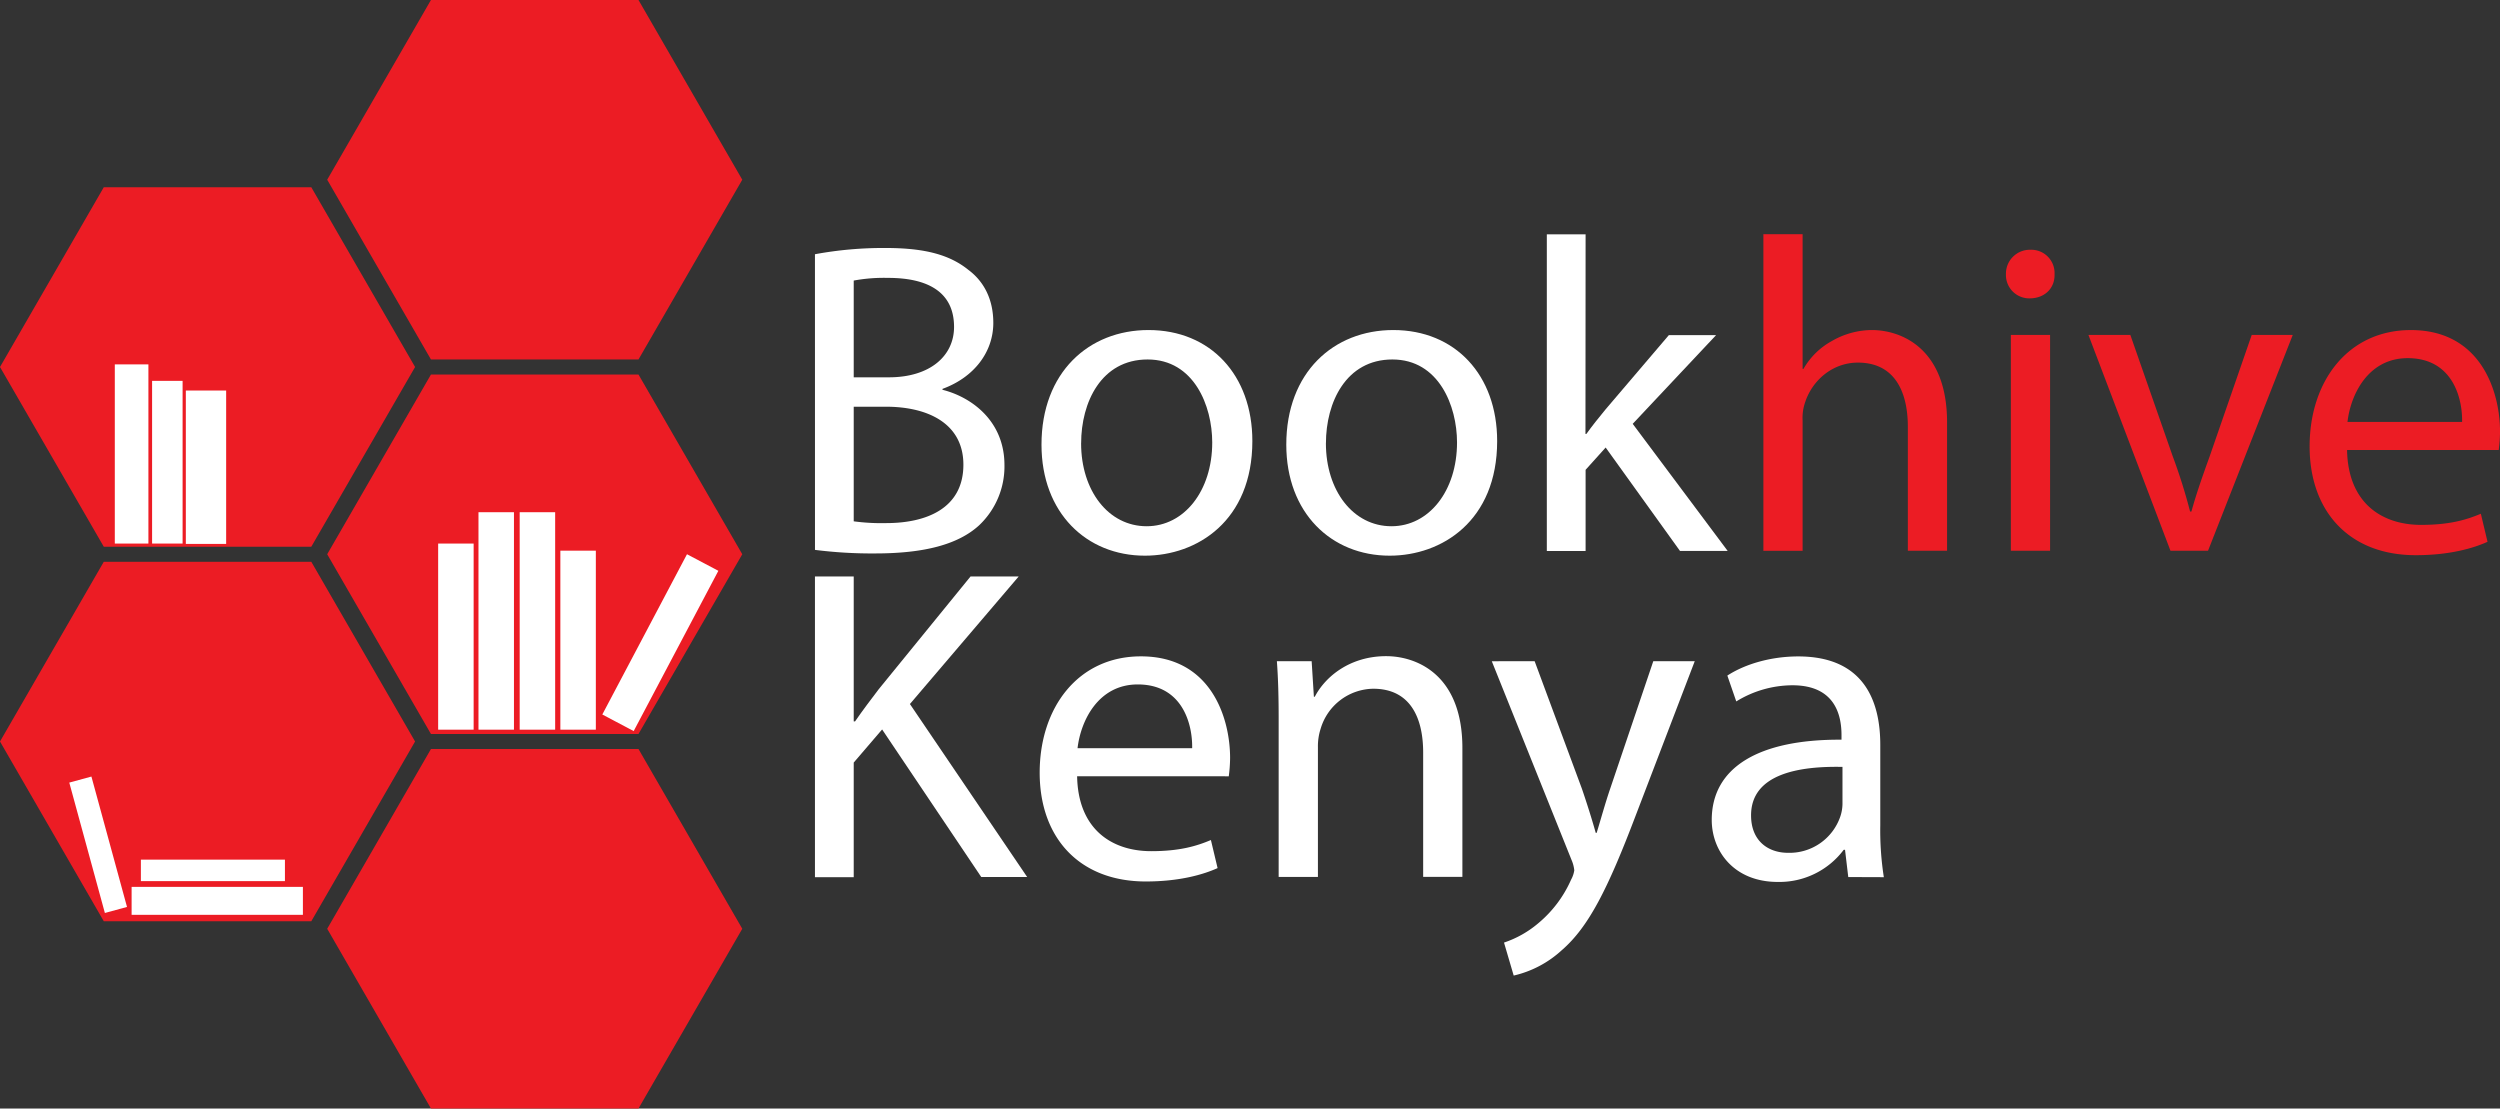 <svg xmlns="http://www.w3.org/2000/svg" viewBox="0 0 773.7 343.06"><rect x="0" y="0" width="773.7" height="343.06" fill="#333333" stroke="none"/><defs><style>.cls-1{fill:#ec1c24;}.cls-2{fill:#fff;}</style></defs><title>bookhive_logo</title><g id="Layer_2" data-name="Layer 2"><g id="Layer_1-2" data-name="Layer 1"><polygon class="cls-1" points="128.46 113.58 96.34 57.95 32.12 57.95 0 113.58 32.12 169.2 96.34 169.2 128.46 113.58"/><polygon class="cls-1" points="197.6 111.25 229.72 55.62 197.6 0 133.37 0 101.26 55.62 133.37 111.25 197.6 111.25"/><polygon class="cls-1" points="0 229.48 32.12 285.11 96.34 285.11 128.46 229.48 96.34 173.86 32.12 173.86 0 229.48"/><polygon class="cls-1" points="229.72 171.53 197.6 115.91 133.37 115.91 101.26 171.53 133.37 227.15 197.6 227.15 229.72 171.53"/><polygon class="cls-1" points="133.37 343.06 197.6 343.06 229.72 287.44 197.6 231.81 133.37 231.81 101.26 287.44 133.37 343.06"/><rect class="cls-2" x="35.53" y="112.77" width="10.4" height="55.45"/><rect class="cls-2" x="47.07" y="117.87" width="9.44" height="50.35"/><rect class="cls-2" x="57.51" y="120.86" width="12.48" height="47.47"/><rect class="cls-2" x="40.73" y="274.47" width="53.01" height="8.65"/><rect class="cls-2" x="26.81" y="240.53" width="7.1" height="41.83" transform="translate(-67.77 17.22) rotate(-15.27)"/><rect class="cls-2" x="43.6" y="266.04" width="44.58" height="6.65"/><rect class="cls-2" x="135.6" y="168.22" width="10.98" height="57.6"/><rect class="cls-2" x="148.08" y="158.52" width="10.98" height="67.3"/><rect class="cls-2" x="160.83" y="158.52" width="10.98" height="67.3"/><rect class="cls-2" x="173.42" y="170.42" width="10.98" height="55.4"/><rect class="cls-2" x="176.31" y="193.41" width="56.1" height="10.98" transform="translate(-66.97 286.66) rotate(-62.15)"/><path class="cls-2" d="M252.21,78.68a116.35,116.35,0,0,1,21.94-1.93c12,0,19.73,2.07,25.53,6.76,4.83,3.59,7.73,9.11,7.73,16.42,0,9-5.93,16.84-15.73,20.42v.28c8.83,2.21,19.18,9.52,19.18,23.32A25.07,25.07,0,0,1,303,162.59c-6.49,5.93-17,8.69-32.15,8.69a140.41,140.41,0,0,1-18.63-1.1Zm12,38.09h10.9c12.7,0,20.15-6.62,20.15-15.59C295.26,90.27,287,86,274.84,86a51.5,51.5,0,0,0-10.63.83Zm0,44.57a64.15,64.15,0,0,0,10.07.55c12.42,0,23.87-4.55,23.87-18.08,0-12.7-10.9-17.94-24-17.94h-9.94Z"/><path class="cls-2" d="M387.58,136.5c0,24.7-17.11,35.47-33.26,35.47-18.08,0-32-13.25-32-34.36,0-22.36,14.63-35.47,33.12-35.47C374.61,102.14,387.58,116.08,387.58,136.5Zm-53,.69c0,14.63,8.42,25.67,20.29,25.67,11.59,0,20.29-10.9,20.29-25.94,0-11.32-5.66-25.67-20-25.67S334.59,124.5,334.59,137.19Z"/><path class="cls-2" d="M463.34,136.5c0,24.7-17.11,35.47-33.26,35.47-18.08,0-32-13.25-32-34.36,0-22.36,14.63-35.47,33.12-35.47C450.37,102.14,463.34,116.08,463.34,136.5Zm-53,.69c0,14.63,8.42,25.67,20.29,25.67,11.59,0,20.29-10.9,20.29-25.94,0-11.32-5.66-25.67-20-25.67S410.35,124.5,410.35,137.19Z"/><path class="cls-2" d="M490.67,134.3h.28c1.66-2.35,4-5.24,5.93-7.59l19.6-23H531.1l-25.81,27.46,29.39,39.33H519.92l-23-32-6.21,6.9v25.12h-12v-98h12Z"/><path class="cls-1" d="M545.73,72.47h12.14v41.68h.28a22.53,22.53,0,0,1,8.69-8.56,25,25,0,0,1,12.42-3.45c9,0,23.32,5.52,23.32,28.57v39.74H590.44V132.09c0-10.76-4-19.87-15.46-19.87-7.87,0-14.08,5.52-16.28,12.14a14.71,14.71,0,0,0-.83,5.8v40.3H545.73Z"/><path class="cls-1" d="M635.84,84.89c.14,4.14-2.9,7.45-7.73,7.45a7.22,7.22,0,0,1-7.31-7.45,7.4,7.4,0,0,1,7.59-7.59A7.21,7.21,0,0,1,635.84,84.89Zm-13.52,85.56V103.66h12.14v66.79Z"/><path class="cls-1" d="M659.3,103.66l13.11,37.54a171.7,171.7,0,0,1,5.38,17.11h.41c1.52-5.52,3.45-11,5.66-17.11l13-37.54h12.7l-26.22,66.79H671.72l-25.39-66.79Z"/><path class="cls-1" d="M726.37,139.26c.28,16.42,10.76,23.18,22.91,23.18,8.69,0,13.94-1.52,18.49-3.45l2.07,8.69c-4.28,1.93-11.59,4.14-22.22,4.14-20.56,0-32.84-13.52-32.84-33.67s11.87-36,31.33-36c21.8,0,27.6,19.18,27.6,31.46a45.68,45.68,0,0,1-.41,5.66Zm35.6-8.69c.14-7.73-3.17-19.73-16.84-19.73-12.28,0-17.66,11.32-18.63,19.73Z"/><path class="cls-2" d="M252.21,178.41h12v44.85h.41c2.48-3.59,5-6.9,7.31-9.94l28.43-34.91h14.9L281.6,217.88l36.29,53.54H303.68L273,225.75,264.21,236v35.47h-12Z"/><path class="cls-2" d="M333.35,240.24c.28,16.42,10.76,23.18,22.91,23.18,8.69,0,13.94-1.52,18.49-3.45l2.07,8.69c-4.28,1.93-11.59,4.14-22.22,4.14-20.56,0-32.84-13.52-32.84-33.67s11.87-36,31.33-36c21.8,0,27.6,19.18,27.6,31.46a45.65,45.65,0,0,1-.41,5.66Zm35.6-8.69c.14-7.73-3.17-19.73-16.84-19.73-12.28,0-17.66,11.32-18.63,19.73Z"/><path class="cls-2" d="M395.72,222.71c0-6.9-.14-12.56-.55-18.08h10.76l.69,11h.28c3.31-6.35,11-12.56,22.08-12.56,9.25,0,23.6,5.52,23.6,28.43v39.88H440.44v-38.5c0-10.76-4-19.73-15.46-19.73a17.25,17.25,0,0,0-16.28,12.42,17.47,17.47,0,0,0-.83,5.66v40.16H395.72Z"/><path class="cls-2" d="M474.94,204.63l14.63,39.47c1.52,4.42,3.17,9.66,4.28,13.66h.28c1.24-4,2.62-9.11,4.28-13.94l13.25-39.19h12.83l-18.22,47.61c-8.69,22.91-14.63,34.64-22.91,41.81a32.91,32.91,0,0,1-14.9,7.87l-3-10.21A32.13,32.13,0,0,0,476,285.78a36.81,36.81,0,0,0,10.21-13.52,8.71,8.71,0,0,0,1-2.9,10.6,10.6,0,0,0-.83-3.17l-24.7-61.55Z"/><path class="cls-2" d="M572,271.43,571,263h-.41a24.88,24.88,0,0,1-20.42,9.94c-13.52,0-20.42-9.52-20.42-19.18,0-16.15,14.35-25,40.16-24.84v-1.38c0-5.52-1.52-15.46-15.18-15.46a33.28,33.28,0,0,0-17.39,5l-2.76-8c5.52-3.59,13.52-5.93,21.94-5.93,20.42,0,25.39,13.94,25.39,27.32v25a94,94,0,0,0,1.1,16Zm-1.79-34.09c-13.25-.28-28.29,2.07-28.29,15,0,7.87,5.24,11.59,11.45,11.59a16.62,16.62,0,0,0,16.15-11.18,12.68,12.68,0,0,0,.69-3.86Z"/></g></g></svg>